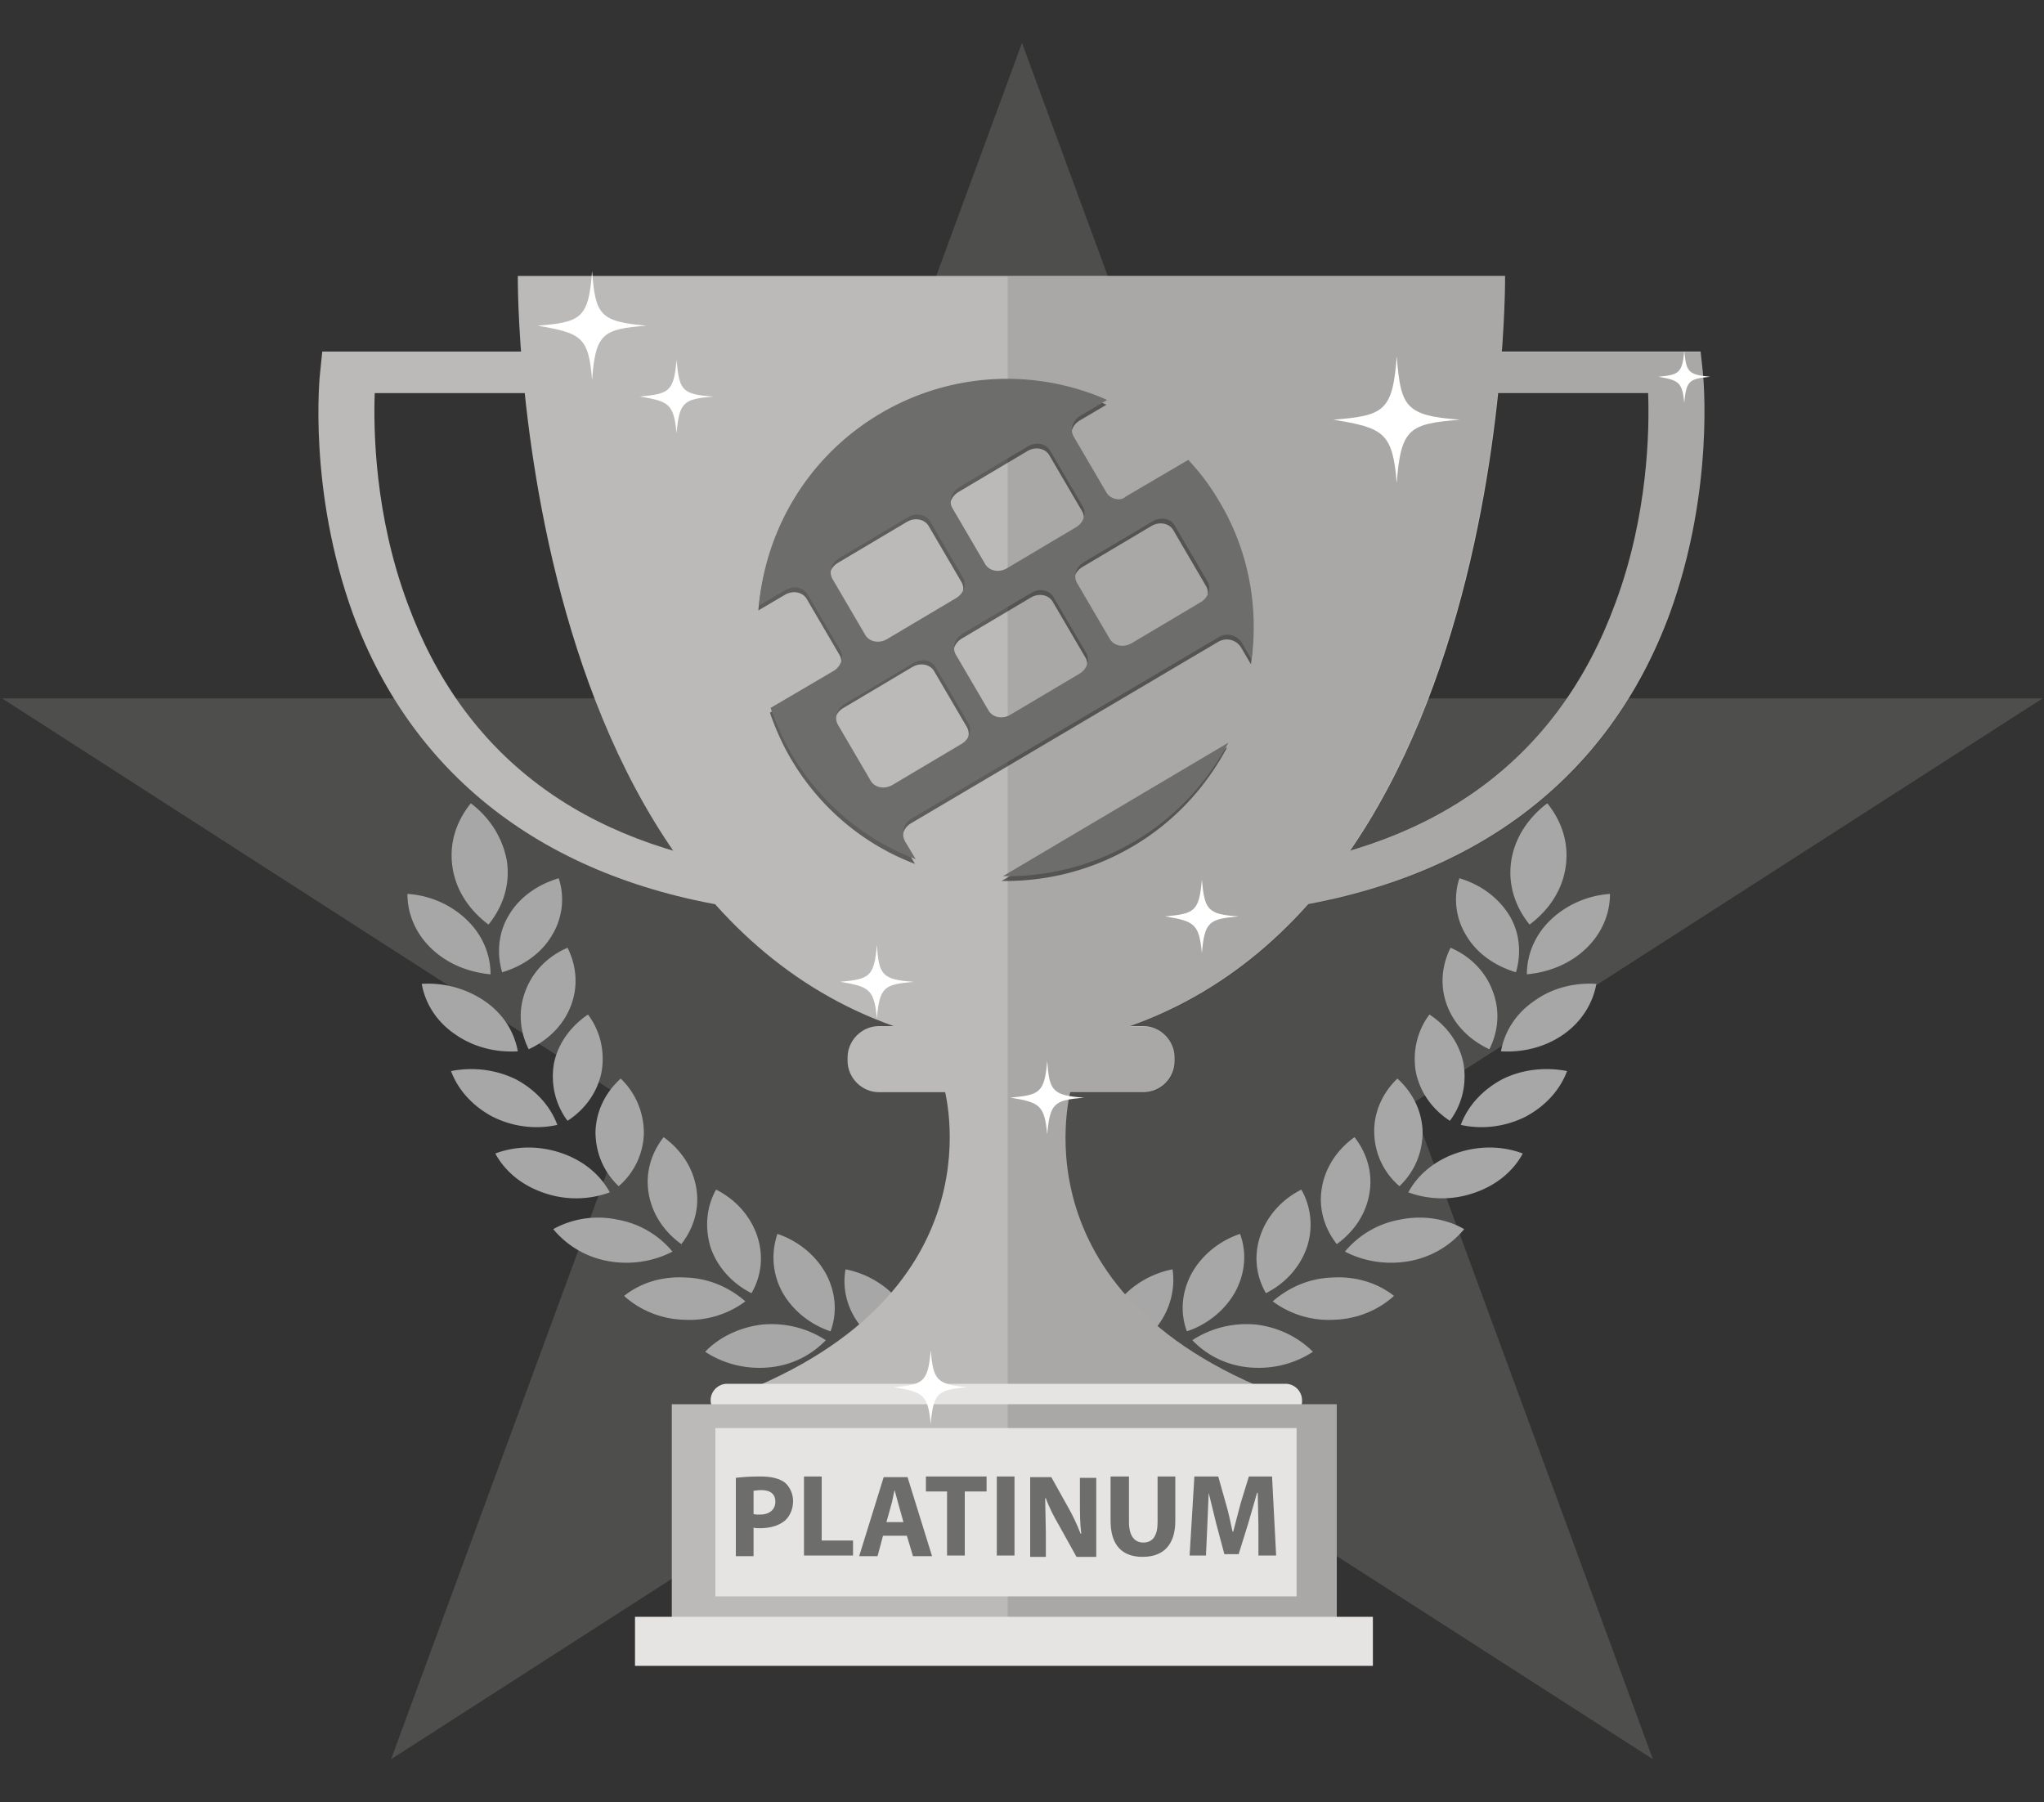 <svg xmlns="http://www.w3.org/2000/svg" viewBox="0 0 300 264.5"><rect x="0" y="0" width="300" height="264.5" fill="#333333" stroke="none"/><path d="M150 6.3l35.4 96.2h114.4L207.2 162l35.4 96.2-92.6-59.5-92.6 59.5L92.8 162 .3 102.5h114.3z" opacity=".2" fill="#bbbab8"/><path d="M161.3 190.1c-3.2.2-6.3 1.4-8.7 3.6s-3.6 5.1-3.7 7.9c3.2-.2 6.3-1.4 8.7-3.6 2.5-2.3 3.7-5.1 3.7-7.9zm4.1 19.5c-3 .9-6.4.9-9.5-.4-3.1-1.2-5.4-3.5-6.5-6.1 3-.9 6.4-.9 9.5.4 3 1.2 5.3 3.4 6.5 6.1zm6.7-23.3c-3.1.6-6 2.3-8 4.8s-2.7 5.5-2.2 8.3c3.1-.6 6-2.3 8-4.8 1.9-2.5 2.6-5.5 2.2-8.3zm7.4 18.6c-2.8 1.3-6.2 1.8-9.5 1s-5.9-2.7-7.6-5.1c2.8-1.3 6.2-1.8 9.5-1s6 2.7 7.6 5.1zm2.5-23.8c-3 1-5.6 3.1-7.1 5.8-1.5 2.8-1.7 5.8-.7 8.5 3-1 5.6-3.1 7.1-5.8 1.5-2.8 1.7-5.8.7-8.5zm10.7 17.3c-2.6 1.7-5.8 2.6-9.3 2.3-3.4-.3-6.3-1.8-8.4-4 2.6-1.7 5.8-2.6 9.3-2.3 3.4.4 6.3 1.9 8.4 4zm-1.7-23.8c-2.8 1.4-5 3.8-6 6.7s-.7 5.9.8 8.5c2.8-1.4 5-3.8 6-6.7a10.42 10.42 0 0 0-.8-8.5zm13.6 15.6c-2.2 2-5.3 3.4-8.8 3.5a13.76 13.76 0 0 1-9-2.7c2.3-2 5.3-3.4 8.8-3.5 3.4-.2 6.6.8 9 2.7zm-5.8-23.3c-2.5 1.8-4.3 4.4-4.8 7.5-.5 3 .4 5.9 2.2 8.2 2.5-1.8 4.3-4.4 4.8-7.5.5-3-.4-5.9-2.2-8.2zm16.1 13.5a13.55 13.55 0 0 1-8.1 4.7c-3.4.6-6.7 0-9.4-1.4a13.55 13.55 0 0 1 8.1-4.7c3.4-.7 6.8-.1 9.4 1.4zm-9.8-22.1c-2.2 2.1-3.5 5-3.4 8a10.56 10.56 0 0 0 3.7 7.8c2.2-2.1 3.4-4.9 3.4-8-.1-3.1-1.5-5.8-3.7-7.8zm18.4 11c-1.4 2.6-3.9 4.7-7.2 5.8-3.2 1.1-6.6 1-9.6-.1 1.4-2.6 3.9-4.7 7.2-5.8s6.7-1 9.6.1zm-13.7-20.4c-1.8 2.4-2.5 5.4-2 8.4.6 3 2.4 5.5 5 7.2 1.8-2.4 2.5-5.4 2-8.4-.6-3-2.4-5.5-5-7.2zm20.2 8.3c-1 2.7-3.1 5.1-6.1 6.7-3 1.5-6.4 1.9-9.5 1.2 1-2.7 3.1-5.1 6.1-6.7 3-1.5 6.4-1.8 9.5-1.2zm-17.1-18.1c-1.3 2.6-1.6 5.6-.5 8.5s3.4 5.1 6.2 6.4c1.3-2.6 1.6-5.6.5-8.5-1.1-3-3.4-5.2-6.2-6.4zm21.4 5.3c-.5 2.8-2.1 5.5-4.8 7.4s-6 2.7-9.2 2.5c.5-2.8 2.1-5.5 4.9-7.4 2.6-1.9 5.9-2.7 9.1-2.5zm-20.1-15.5c-.9 2.7-.6 5.8 1 8.4 1.6 2.7 4.3 4.5 7.3 5.4.8-2.7.6-5.8-1-8.4-1.7-2.7-4.3-4.5-7.3-5.4zm22.1 2.3c0 2.8-1.1 5.7-3.5 8s-5.5 3.5-8.7 3.8c0-2.8 1.1-5.7 3.5-8s5.6-3.6 8.7-3.8zm-9.2-13.3c2.1 2.6 3.2 5.8 2.7 9.3s-2.5 6.4-5.3 8.5c-2.1-2.6-3.2-5.8-2.7-9.3.5-3.4 2.5-6.4 5.3-8.5zm-92.3 72.2c3.2.2 6.3 1.4 8.7 3.6s3.6 5.1 3.7 7.9c-3.2-.2-6.3-1.4-8.7-3.6-2.4-2.3-3.6-5.1-3.7-7.9zm-4 19.5c3 .9 6.4.9 9.5-.4 3.1-1.2 5.4-3.5 6.5-6.1-3-.9-6.4-.9-9.5.4-3.1 1.2-5.3 3.4-6.5 6.1zm-6.7-23.3c3.1.6 6 2.3 8 4.8s2.7 5.5 2.2 8.3c-3.1-.6-6-2.3-8-4.8s-2.7-5.5-2.2-8.3zm-7.4 18.6c2.8 1.3 6.2 1.8 9.5 1s5.9-2.7 7.6-5.1c-2.8-1.3-6.2-1.8-9.5-1-3.4.8-6 2.7-7.6 5.1zm-2.6-23.8c3 1 5.6 3.1 7.1 5.8 1.5 2.8 1.7 5.8.7 8.5-3-1-5.6-3.1-7.1-5.8-1.5-2.8-1.6-5.8-.7-8.5zm-10.6 17.3c2.6 1.7 5.8 2.6 9.3 2.3 3.4-.3 6.3-1.8 8.4-4-2.6-1.7-5.8-2.6-9.3-2.3-3.4.4-6.4 1.9-8.4 4zm1.6-23.8c2.8 1.4 5 3.8 6 6.7s.7 5.9-.8 8.5c-2.8-1.4-5-3.8-6-6.7-.9-3-.6-6 .8-8.5zm-13.5 15.6c2.2 2 5.3 3.4 8.8 3.5a13.76 13.76 0 0 0 9-2.7c-2.3-2-5.3-3.4-8.8-3.5-3.5-.2-6.6.8-9 2.7zm5.8-23.3c2.5 1.8 4.3 4.4 4.8 7.5.5 3-.4 5.9-2.2 8.2-2.5-1.8-4.3-4.4-4.8-7.5-.5-3 .4-5.9 2.2-8.2zm-16.2 13.5a13.55 13.55 0 0 0 8.1 4.7c3.4.6 6.7 0 9.4-1.4a13.55 13.55 0 0 0-8.1-4.7c-3.4-.7-6.7-.1-9.4 1.4zm9.9-22.1c2.2 2.1 3.4 5 3.4 8a10.56 10.56 0 0 1-3.7 7.8c-2.2-2.1-3.4-4.9-3.4-8 .1-3.1 1.5-5.8 3.7-7.8zm-18.4 11c1.4 2.6 3.9 4.7 7.2 5.8 3.2 1.1 6.6 1 9.6-.1-1.4-2.6-3.9-4.7-7.2-5.8s-6.7-1-9.6.1zm13.6-20.4c1.8 2.4 2.5 5.4 2 8.4-.6 3-2.4 5.5-5 7.2-1.8-2.4-2.5-5.4-2-8.4.6-3 2.5-5.5 5-7.2zm-20.1 8.3c1 2.7 3.1 5.1 6.1 6.7 3 1.5 6.4 1.9 9.5 1.2-1-2.7-3.1-5.1-6.1-6.7-3.1-1.5-6.4-1.8-9.5-1.2zm17.1-18.1c1.3 2.6 1.6 5.6.5 8.5s-3.4 5.1-6.2 6.4c-1.3-2.6-1.6-5.6-.5-8.5 1.1-3 3.4-5.2 6.2-6.4zm-21.4 5.3c.5 2.8 2.1 5.5 4.9 7.4 2.7 1.9 6 2.7 9.2 2.5-.5-2.8-2.1-5.5-4.9-7.4a14.78 14.78 0 0 0-9.2-2.5zM82 128.9c.9 2.7.6 5.8-1 8.4-1.6 2.7-4.3 4.5-7.3 5.4-.8-2.7-.6-5.8 1-8.4 1.6-2.7 4.3-4.5 7.3-5.4zm-22.2 2.3c0 2.8 1.1 5.7 3.5 8s5.5 3.5 8.7 3.8c0-2.8-1.1-5.7-3.5-8s-5.5-3.6-8.7-3.8zm9.3-13.3c-2.1 2.6-3.2 5.8-2.7 9.3s2.5 6.4 5.3 8.5c2.1-2.6 3.2-5.8 2.7-9.3-.6-3.4-2.5-6.4-5.3-8.5z" fill="#a8a7a7"/><g fill="#bbbab8"><path d="M157.3 159.4l-9.3-1.8h-.2l-9.3 1.8s9.1 30.2-30.7 45.4H188c-39.9-15.1-30.7-45.4-30.7-45.4zm63.6-118.9H76s-1 108 72.5 113.7c73.4-5.6 72.4-113.7 72.4-113.7z"/><path d="M167.8 160.3H129c-2.5 0-4.6-2.1-4.6-4.6v-.5c0-2.5 2.1-4.6 4.6-4.6h38.8c2.5 0 4.6 2.1 4.6 4.6v.5c0 2.6-2.1 4.6-4.6 4.6zm19.2-26.8l-1.5-6c26-3.5 43.4-16.6 51.6-39 4.8-12.9 5-25.4 4.8-30.8h-36.5v-6.1h44.2l.3 2.8c.1.7 1.8 17.4-4.8 35.6-9 24.5-29.1 39.6-58.1 43.5zm-77.1 0l1.5-6c-26-3.5-43.4-16.6-51.6-39-4.8-12.9-5-25.4-4.8-30.8h36.5v-6.1H47.3l-.3 2.9c-.1.7-1.8 17.4 4.8 35.6 9 24.4 29.1 39.5 58.1 43.4z"/></g><path d="M249.9 54.5l-.3-2.8h-29.2c.5-6.8.5-11.1.5-11.1h-73v164.2H188c-35.7-13.5-32.1-39.2-30.9-44.4h10.8c2.5 0 4.6-2.1 4.6-4.6v-.5c0-2.5-2.1-4.6-4.6-4.6h-2c10.7-3.8 19.3-10.1 26.2-17.9 26.3-4.9 44.6-19.6 53.1-42.7 6.5-18.2 4.8-34.9 4.7-35.6zm-12.8 34c-6.8 18.5-19.9 30.6-39 36.3 14.6-21.3 19.8-49.3 21.7-67h22.1c.2 5.4 0 17.8-4.8 30.7z" opacity=".1"/><path d="M154.8 231s-12.4 0-16-1c-3.5-1-3.2 1.1 1.5 1.6s11 2 15.6 1.6l-1.1-2.2zm-2.3 13c0-.3-11.7-5.5-12.7-7.5-.9-2.1 13.8 7.9 13.8 7.9l-1.1-.4z" fill="#e7b89a"/><path d="M188.7 207.9h-82c-1.3 0-2.4-1.1-2.4-2.4s1.1-2.4 2.4-2.4h82c1.3 0 2.4 1.1 2.4 2.4.1 1.3-1 2.4-2.4 2.4z" fill="#e5e4e2"/><path d="M98.6 206.1h97.6v34.4H98.6z" fill="#bbbab8"/><path d="M147.9 206.1h48.3v34.4h-48.3z" opacity=".1"/><path d="M93.2 237.3h108.3v7.2H93.2zm11.8-27.7h85.3v24.7H105z" fill="#e5e4e2"/><path d="M162.3 73l-4.8-8.2c-.6-1-.2-2.4 1-3.1l3.9-2.3c-10.4-4.6-22.8-4.2-33.3 2s-16.8 16.9-17.8 28.2l3.9-2.3c1.2-.7 2.6-.4 3.2.6l4.8 8.2c.6 1 .2 2.4-1 3.1l-9.2 5.4c.8 2.3 1.8 4.6 3.1 6.8 4.3 7.3 10.8 12.6 18.2 15.4l-1.5-2.5a2.53 2.53 0 0 1 .8-3.4l45.2-26.7c1.2-.7 2.7-.3 3.4.9l1.4 2.4c1-7.8-.4-16-4.8-23.3-1.3-2.2-2.8-4.2-4.5-6l-9.2 5.4c-.8.7-2.2.4-2.8-.6zm-22.6 2.3c-.6-1-.2-2.4 1-3.1l10.1-6c1.2-.7 2.6-.4 3.2.6l4.8 8.2c.6 1 .2 2.4-1 3.1l-10.1 6c-1.2.7-2.6.4-3.2-.6l-4.8-8.2zM122 85.7c-.6-1-.2-2.4 1-3.1l10.1-6c1.2-.7 2.6-.4 3.2.6l4.8 8.2c.6 1 .2 2.4-1 3.1l-10.1 6c-1.2.7-2.6.4-3.2-.6l-4.8-8.2zm19.9 21c.6 1 .2 2.4-1 3.1l-10.1 6c-1.2.7-2.6.4-3.2-.6l-4.8-8.2c-.6-1-.2-2.4 1-3.1l10.1-6c1.2-.7 2.6-.4 3.2.6l4.8 8.2zm17.4-10.2c.6 1 .2 2.4-1 3.1l-10.1 6c-1.2.7-2.6.4-3.2-.6l-4.8-8.2c-.6-1-.2-2.4 1-3.1l10.1-6c1.2-.7 2.6-.4 3.2.6l4.8 8.2zm12.9-18.7L177 86c.6 1 .2 2.4-1 3.1l-10.1 6c-1.2.7-2.6.4-3.2-.6l-4.8-8.2c-.6-1-.2-2.4 1-3.1l10.1-6c1.2-.7 2.6-.4 3.2.6zm-5.9 46.4c6.1-3.6 10.7-8.7 13.8-14.5L147 129.3c6.5.1 13.2-1.5 19.3-5.1z" opacity=".5"/><path d="M162.4 72.3l-4.8-8.2c-.6-1-.2-2.4 1-3.1l3.9-2.3c-10.4-4.6-22.8-4.2-33.3 2s-16.8 16.9-17.8 28.2l3.9-2.3c1.2-.7 2.6-.4 3.2.6l4.8 8.2c.6 1 .2 2.4-1 3.1l-9.2 5.4c.8 2.3 1.8 4.6 3.1 6.8 4.3 7.3 10.8 12.6 18.2 15.4l-1.5-2.5a2.53 2.53 0 0 1 .8-3.4l45.2-26.7c1.2-.7 2.7-.3 3.4.9l1.4 2.4c1-7.8-.4-16-4.8-23.3-1.3-2.2-2.8-4.2-4.5-6l-9.2 5.4c-.7.7-2.2.4-2.8-.6zm-22.6 2.3c-.6-1-.2-2.4 1-3.1l10.1-6c1.2-.7 2.6-.4 3.2.6l4.8 8.2c.6 1 .2 2.4-1 3.1l-10.1 6c-1.2.7-2.6.4-3.2-.6l-4.8-8.2zM122.2 85c-.6-1-.2-2.4 1-3.1l10.1-6c1.2-.7 2.6-.4 3.2.6l4.8 8.2c.6 1 .2 2.4-1 3.1l-10.1 6c-1.2.7-2.6.4-3.2-.6l-4.8-8.2zm19.9 21.1c.6 1 .2 2.4-1 3.1l-10.1 6c-1.2.7-2.6.4-3.2-.6l-4.8-8.2c-.6-1-.2-2.4 1-3.1l10.1-6c1.2-.7 2.6-.4 3.2.6l4.8 8.2zm17.3-10.3c.6 1 .2 2.4-1 3.1l-10.1 6c-1.2.7-2.6.4-3.2-.6l-4.8-8.2c-.6-1-.2-2.4 1-3.1l10.1-6c1.2-.7 2.6-.4 3.2.6l4.8 8.2zm13-18.7l4.8 8.2c.6 1 .2 2.4-1 3.1l-10.1 6c-1.2.7-2.6.4-3.2-.6l-4.8-8.2c-.6-1-.2-2.4 1-3.1l10.1-6c1.2-.7 2.6-.4 3.2.6zm-5.9 46.4c6.1-3.6 10.7-8.7 13.8-14.5l-33.1 19.6c6.5.1 13.2-1.5 19.3-5.1z" fill="#6d6d6c"/><path d="M94.9 47.8c-6.4.5-7.5 1.1-8 8-.5-6.4-1.6-6.9-8-8 6.4-.5 7.5-1.1 8-8 .5 6.4 1.1 7.4 8 8zm86.9 86.7c-4.3.4-5 .7-5.4 5.4-.4-4.3-1.1-4.7-5.4-5.4 4.3-.4 5-.7 5.4-5.4.4 4.4.8 5.1 5.4 5.4zM142 203.6c-4.3.4-5 .7-5.4 5.4-.4-4.3-1.1-4.7-5.4-5.4 4.3-.4 5-.7 5.4-5.4.4 4.3.8 5 5.4 5.4zm72.3-142c-7.4.6-8.7 1.2-9.3 9.3-.6-7.4-1.9-8.1-9.3-9.3 7.4-.6 8.7-1.2 9.3-9.3.6 7.4 1.2 8.7 9.3 9.3z" fill="#fff"/><path d="M108 216.9c.8-.1 2-.2 3.6-.2s2.8.3 3.6.9c.7.6 1.2 1.6 1.2 2.7s-.4 2.1-1.1 2.8c-.9.8-2.2 1.2-3.8 1.2-.3 0-.7 0-.9-.1v4.2H108v-11.5zm2.6 5.3c.2.1.5.1.9.1 1.4 0 2.3-.7 2.3-1.9 0-1.1-.7-1.7-2.1-1.7-.5 0-.9.1-1.1.1v3.4zm7.4-5.5h2.6v9.4h4.6v2.2H118v-11.6zm11.6 8.7l-.8 3h-2.7l3.6-11.6h3.5l3.6 11.6H134l-.9-3h-3.5zm3-2l-.7-2.5-.6-2.2c-.2.7-.3 1.6-.5 2.2l-.7 2.5h2.5zm6.4-4.5h-3.1v-2.2h8.9v2.2h-3.2v9.4H139v-9.4zm9.9-2.2v11.6h-2.6v-11.6h2.6zm2.3 11.7v-11.6h3.1l2.4 4.3c.7 1.2 1.4 2.7 1.9 4h.1c-.2-1.5-.2-3.1-.2-4.8v-3.4h2.4v11.6H158l-2.5-4.5c-.7-1.2-1.5-2.7-2-4.1h-.1l.1 5.1v3.5h-2.3zm14.5-11.7v6.7c0 2 .8 3 2.1 3 1.4 0 2.1-1 2.1-3v-6.7h2.6v6.5c0 3.6-1.8 5.3-4.8 5.3-2.9 0-4.7-1.6-4.7-5.3v-6.5h2.7zm19 7.2l-.1-4.8h-.1l-1.3 4.5-1.4 4.5h-2.1l-1.2-4.5-1.1-4.5-.2 4.8-.2 4.4h-2.4l.7-11.6h3.5l1.1 3.9c.4 1.3.7 2.8 1 4.2h.1l1.1-4.2 1.2-3.9h3.4l.6 11.6h-2.6v-4.4z" fill="#6d6d6c"/><path d="M251 55.3c-3 .3-3.5.5-3.8 3.8-.3-3-.8-3.3-3.8-3.8 3-.3 3.5-.5 3.8-3.8.3 3 .5 3.5 3.8 3.8zm-116.9 88.8c-4.3.4-5 .7-5.4 5.4-.4-4.3-1.1-4.7-5.4-5.4 4.3-.4 5-.7 5.4-5.4.3 4.3.7 5.1 5.4 5.4zm-29.4-85.9c-4.3.4-5 .7-5.4 5.4-.4-4.3-1.1-4.7-5.4-5.4 4.3-.4 5-.7 5.4-5.4.4 4.4.7 5.1 5.4 5.4zm54.4 102.9c-4.3.4-5 .7-5.4 5.4-.4-4.3-1.1-4.7-5.4-5.4 4.3-.4 5-.7 5.4-5.4.3 4.3.7 5.1 5.4 5.4z" fill="#fff"/></svg>